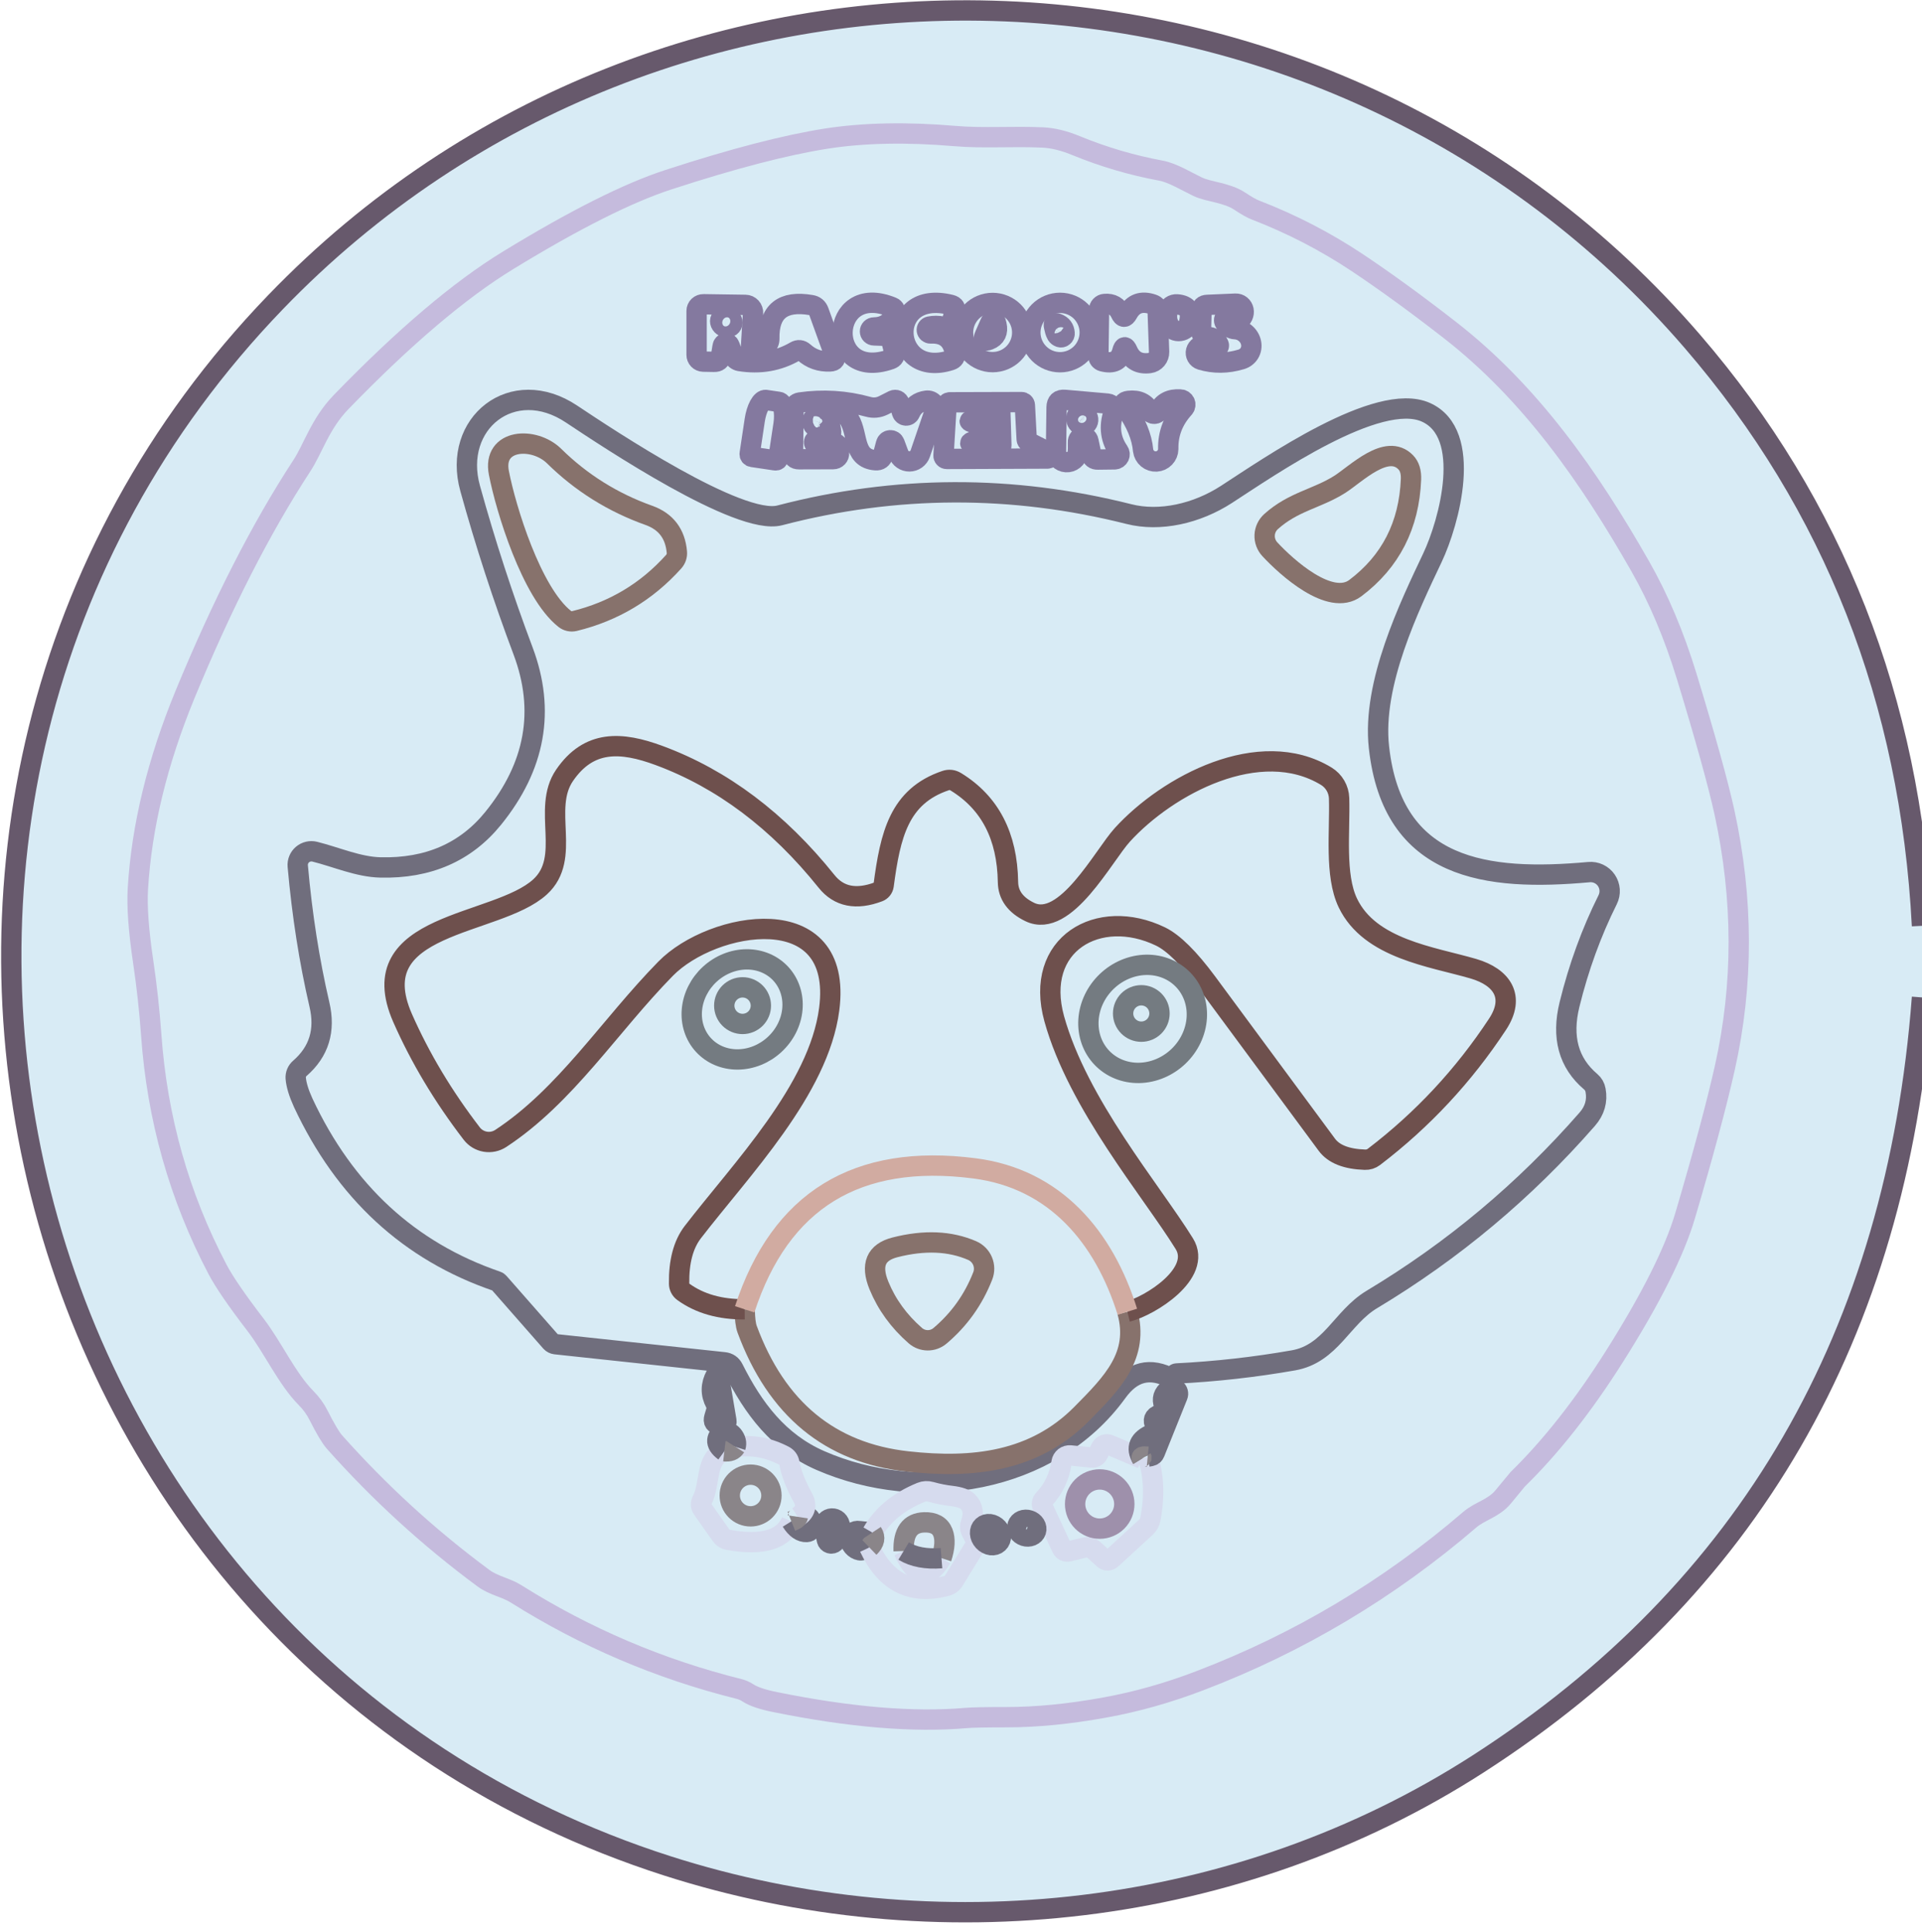 <svg width="189" height="190" viewBox="0 0 189 190" fill="#d8ebf5" xmlns="http://www.w3.org/2000/svg">
<path d="M189 91.04C187.853 68.86 180.33 49.707 166.43 33.58C130.45 -8.17 65.45 -10.09 27.09 29.72C-20.63 79.25 0.4 162.52 65.56 183.46C92.03 191.96 121.78 188.62 145.33 173.47C171.93 156.35 186.487 131.22 189 98.08" stroke="#67596C" stroke-width="2"/>
<path d="M76.25 167.38C83.583 168.867 89.827 169.387 94.98 168.94C95.567 168.887 96.903 168.86 98.99 168.86C101.937 168.86 105.153 168.543 108.64 167.91C111.733 167.35 114.833 166.477 117.94 165.29C127.7 161.57 136.567 156.283 144.54 149.43C145.52 148.59 146.89 148.32 147.81 147.2C148.703 146.107 149.177 145.533 149.23 145.48C152.523 142.26 155.7 138.227 158.76 133.38C162.347 127.707 164.667 123.08 165.72 119.5C167.507 113.44 168.803 108.61 169.61 105.01C171.45 96.803 171.437 88.42 169.57 79.86C168.943 77.013 167.707 72.56 165.86 66.5C164.627 62.473 163.107 58.873 161.3 55.7C156.32 46.96 150.53 38.62 142.52 32.41C139.253 29.87 136.237 27.677 133.47 25.83C130.343 23.75 127.01 22.027 123.47 20.66C123.09 20.513 122.58 20.227 121.94 19.8C120.63 18.92 118.87 18.89 117.77 18.36C116.7 17.85 115.31 16.99 114.16 16.78C111.293 16.247 108.52 15.43 105.84 14.33C104.653 13.837 103.553 13.567 102.54 13.52C99.62 13.38 96.73 13.62 93.92 13.38C89.167 12.973 84.947 13.057 81.26 13.63C77.253 14.257 72.087 15.6 65.76 17.66C61.773 18.953 56.513 21.597 49.98 25.59C45.213 28.497 39.733 33.147 33.54 39.54C31.47 41.68 30.79 44.12 29.66 45.83C25.68 51.923 21.86 59.407 18.2 68.28C15.473 74.907 13.927 81.273 13.56 87.38C13.453 89.127 13.627 91.523 14.08 94.57C14.433 96.95 14.697 99.343 14.87 101.75C15.45 109.963 17.623 117.653 21.39 124.82C22.037 126.053 23.287 127.877 25.14 130.29C26.82 132.48 28.21 135.57 30.1 137.48C30.607 137.987 31.02 138.56 31.34 139.2C32 140.507 32.513 141.37 32.88 141.79C37.3 146.763 42.187 151.23 47.54 155.19C48.52 155.92 49.79 156.12 50.76 156.74C57.56 161.02 64.86 164.133 72.66 166.08C72.98 166.16 73.277 166.29 73.55 166.47C74.083 166.823 74.983 167.127 76.25 167.38Z" stroke="#C5BBDD" stroke-width="2"/>
<path d="M91.4 32.11C91.833 32.023 92.27 32.027 92.71 32.12C92.898 32.161 93.095 32.131 93.26 32.034C93.425 31.938 93.547 31.782 93.6 31.6L93.89 30.65C93.997 30.297 93.87 30.073 93.51 29.98C86.99 28.35 87.58 37.33 93.49 35.42C93.81 35.313 93.947 35.097 93.9 34.77C93.693 33.383 92.89 32.723 91.49 32.79C91.405 32.79 91.322 32.758 91.257 32.701C91.192 32.644 91.15 32.566 91.138 32.481C91.127 32.397 91.148 32.313 91.196 32.244C91.244 32.175 91.317 32.128 91.4 32.11Z" stroke="#84799F" stroke-width="2"/>
<path d="M100.52 32.7C100.52 32.318 100.445 31.939 100.298 31.586C100.152 31.233 99.938 30.913 99.668 30.642C99.397 30.372 99.077 30.158 98.724 30.012C98.371 29.865 97.992 29.79 97.61 29.79C97.228 29.79 96.849 29.865 96.496 30.012C96.143 30.158 95.823 30.372 95.552 30.642C95.282 30.913 95.068 31.233 94.921 31.586C94.775 31.939 94.7 32.318 94.7 32.7C94.7 33.472 95.007 34.212 95.552 34.758C96.098 35.303 96.838 35.61 97.61 35.61C98.382 35.61 99.122 35.303 99.668 34.758C100.213 34.212 100.52 33.472 100.52 32.7Z" stroke="#84799F" stroke-width="2"/>
<path d="M107.16 32.7C107.16 31.926 106.852 31.183 106.305 30.635C105.757 30.088 105.014 29.78 104.24 29.78C103.466 29.78 102.723 30.088 102.175 30.635C101.628 31.183 101.32 31.926 101.32 32.7C101.32 33.474 101.628 34.217 102.175 34.765C102.723 35.312 103.466 35.62 104.24 35.62C105.014 35.62 105.757 35.312 106.305 34.765C106.852 34.217 107.16 33.474 107.16 32.7Z" stroke="#84799F" stroke-width="2"/>
<path d="M110.88 34.5C111.293 35.44 112.02 35.84 113.06 35.7C113.321 35.663 113.559 35.531 113.729 35.328C113.898 35.125 113.988 34.866 113.98 34.6L113.84 30.57C113.827 30.25 113.667 30.037 113.36 29.93C112.247 29.55 111.423 29.847 110.89 30.82C110.643 31.267 110.413 31.26 110.2 30.8C109.887 30.127 109.36 29.823 108.62 29.89C108.472 29.9 108.334 29.966 108.232 30.076C108.13 30.185 108.072 30.329 108.07 30.48L108.01 35.01C108.01 35.129 108.05 35.244 108.122 35.338C108.194 35.432 108.295 35.499 108.41 35.53C109.47 35.81 110.12 35.48 110.36 34.54C110.493 34.027 110.667 34.013 110.88 34.5Z" stroke="#84799F" stroke-width="2"/>
<path d="M71.74 33.98L72.12 35C72.169 35.129 72.25 35.242 72.355 35.33C72.46 35.417 72.586 35.476 72.72 35.5C74.72 35.827 76.547 35.51 78.2 34.55C78.5 34.377 78.78 34.403 79.04 34.63C79.76 35.283 80.623 35.587 81.63 35.54C82.063 35.52 82.207 35.307 82.06 34.9L80.51 30.61C80.383 30.263 80.137 30.06 79.77 30C76.97 29.52 75.597 30.62 75.65 33.3C75.657 33.6 75.543 33.853 75.31 34.06L74.74 34.55C74.66 34.619 74.561 34.662 74.456 34.675C74.351 34.688 74.245 34.67 74.15 34.623C74.055 34.577 73.976 34.503 73.923 34.412C73.87 34.321 73.844 34.215 73.85 34.11L74.05 30.8C74.057 30.695 74.043 30.591 74.008 30.492C73.974 30.393 73.919 30.303 73.849 30.226C73.779 30.15 73.694 30.088 73.6 30.046C73.505 30.003 73.403 29.981 73.3 29.98L69.18 29.92C69.092 29.917 69.004 29.932 68.921 29.964C68.839 29.995 68.764 30.043 68.7 30.103C68.637 30.164 68.586 30.236 68.552 30.317C68.518 30.397 68.5 30.483 68.5 30.57V34.9C68.5 35.072 68.567 35.236 68.686 35.36C68.806 35.483 68.968 35.555 69.14 35.56L70.22 35.58C70.613 35.593 70.84 35.407 70.9 35.02L71.06 34.05C71.069 33.971 71.105 33.897 71.162 33.841C71.218 33.785 71.293 33.75 71.372 33.742C71.451 33.734 71.531 33.753 71.598 33.796C71.665 33.839 71.715 33.904 71.74 33.98Z" stroke="#84799F" stroke-width="2"/>
<path d="M85.94 32.2C86.96 32.18 87.647 31.713 88 30.8C88.043 30.687 88.039 30.562 87.991 30.452C87.942 30.341 87.852 30.255 87.74 30.21C81.4 27.6 81.1 37.6 87.57 35.33C87.903 35.21 88.027 34.98 87.94 34.64L87.67 33.57C87.633 33.418 87.548 33.282 87.427 33.183C87.306 33.084 87.156 33.026 87 33.02L85.94 32.98C85.837 32.98 85.737 32.939 85.664 32.866C85.591 32.793 85.55 32.694 85.55 32.59C85.55 32.487 85.591 32.387 85.664 32.314C85.737 32.241 85.837 32.2 85.94 32.2Z" stroke="#84799F" stroke-width="2"/>
<path d="M114.83 30.58C114.69 31.12 114.747 31.607 115 32.04C115.106 32.218 115.262 32.362 115.448 32.452C115.635 32.542 115.845 32.574 116.05 32.545C116.255 32.517 116.448 32.428 116.602 32.289C116.757 32.151 116.868 31.971 116.92 31.77C117.213 30.63 116.823 30.017 115.75 29.93C115.545 29.914 115.34 29.97 115.172 30.088C115.004 30.207 114.883 30.381 114.83 30.58Z" stroke="#84799F" stroke-width="2"/>
<path d="M120.95 31.15C121.457 31.423 121.747 31.54 121.82 31.5C121.99 31.402 122.128 31.25 122.212 31.068C122.296 30.886 122.322 30.685 122.285 30.496C122.249 30.308 122.151 30.143 122.009 30.028C121.867 29.912 121.688 29.853 121.5 29.86L118.71 29.98C118.343 29.993 118.157 30.18 118.15 30.54L118.1 32.47C118.093 32.877 118.293 33.093 118.7 33.12C119.253 33.147 119.633 33.4 119.84 33.88C119.858 33.923 119.864 33.97 119.857 34.015C119.85 34.061 119.83 34.104 119.8 34.139C119.77 34.175 119.731 34.201 119.686 34.215C119.642 34.229 119.595 34.231 119.55 34.22L118.47 33.98C118.287 33.944 118.097 33.98 117.938 34.079C117.78 34.178 117.665 34.334 117.617 34.513C117.57 34.693 117.593 34.883 117.683 35.044C117.773 35.206 117.922 35.326 118.1 35.38C119.38 35.76 120.697 35.747 122.05 35.34C122.395 35.24 122.682 35.02 122.861 34.721C123.039 34.421 123.097 34.06 123.023 33.704C122.95 33.347 122.751 33.017 122.461 32.773C122.171 32.528 121.809 32.386 121.44 32.37C121.12 32.357 120.797 32.15 120.47 31.75C120.409 31.681 120.375 31.593 120.373 31.501C120.37 31.41 120.401 31.32 120.458 31.248C120.515 31.177 120.596 31.127 120.686 31.11C120.776 31.091 120.87 31.106 120.95 31.15Z" stroke="#84799F" stroke-width="2"/>
<path d="M115.7 135.06C119.56 134.867 123.39 134.437 127.19 133.77C130.87 133.12 131.95 129.56 134.89 127.79C142.87 123.003 149.933 117.093 156.08 110.06C156.82 109.213 157.093 108.263 156.9 107.21C156.84 106.87 156.68 106.59 156.42 106.37C154.24 104.523 153.547 101.99 154.34 98.77C155.24 95.11 156.49 91.677 158.09 88.47C158.239 88.17 158.306 87.836 158.284 87.502C158.261 87.168 158.151 86.847 157.963 86.57C157.776 86.294 157.518 86.073 157.217 85.931C156.916 85.788 156.582 85.729 156.25 85.76C146.21 86.67 136.93 85.59 135.6 73.48C134.9 67.22 138.62 59.58 140.86 54.84C142.51 51.36 144.89 42.63 140.21 40.54C135.5 38.44 124.82 45.89 120.6 48.62C117.68 50.51 114.06 51.33 111 50.55C99.52 47.657 88.077 47.7 76.67 50.68C72.7 51.71 59.85 43.14 56.21 40.72C50.41 36.84 44.45 41.63 46.23 48.02C47.723 53.42 49.46 58.753 51.44 64.02C53.633 69.867 52.65 75.353 48.49 80.48C45.79 83.807 42.097 85.413 37.41 85.3C35.24 85.25 33.1 84.29 30.95 83.75C30.741 83.698 30.523 83.697 30.313 83.746C30.104 83.795 29.909 83.893 29.746 84.032C29.582 84.171 29.455 84.347 29.374 84.545C29.293 84.743 29.261 84.957 29.28 85.17C29.707 89.97 30.417 94.507 31.41 98.78C32.01 101.327 31.37 103.417 29.49 105.05C29.351 105.167 29.241 105.317 29.17 105.485C29.098 105.654 29.068 105.837 29.08 106.02C29.133 106.68 29.38 107.49 29.82 108.45C33.913 117.203 40.257 123.05 48.85 125.99C48.935 126.016 49.011 126.068 49.07 126.14L54.18 131.96C54.296 132.083 54.448 132.16 54.61 132.18L71.21 133.96C71.623 134.007 71.923 134.213 72.11 134.58C74.08 138.5 76.55 141.82 80.67 143.62C90.43 147.89 103.31 145.93 109.85 136.9C111.33 134.85 113.1 134.4 115.26 135.57C115.276 135.577 115.293 135.58 115.31 135.58C115.327 135.58 115.344 135.577 115.359 135.57C115.375 135.564 115.388 135.554 115.398 135.542C115.409 135.53 115.416 135.515 115.42 135.5C115.447 135.407 115.473 135.313 115.5 135.22C115.513 135.176 115.539 135.137 115.574 135.108C115.61 135.079 115.654 135.062 115.7 135.06Z" stroke="#706E7D" stroke-width="2"/>
<path d="M80.25 43.25L81.09 43.14C81.597 43.073 81.803 42.79 81.71 42.29L81.6 41.75C81.555 41.536 81.585 41.313 81.682 41.118C81.78 40.923 81.941 40.766 82.139 40.674C82.337 40.581 82.56 40.558 82.772 40.608C82.985 40.658 83.174 40.779 83.31 40.95C84.52 42.44 83.69 45.09 86.12 45.26C86.493 45.28 86.73 45.11 86.83 44.75L87.13 43.62C87.153 43.529 87.205 43.448 87.278 43.388C87.351 43.329 87.441 43.294 87.535 43.29C87.629 43.285 87.722 43.311 87.8 43.363C87.879 43.416 87.938 43.492 87.97 43.58L88.36 44.63C88.44 44.849 88.586 45.038 88.778 45.171C88.97 45.304 89.199 45.375 89.432 45.372C89.666 45.37 89.893 45.296 90.082 45.159C90.272 45.023 90.414 44.831 90.49 44.61L91.93 40.4C91.972 40.277 91.982 40.146 91.959 40.019C91.936 39.891 91.881 39.772 91.799 39.671C91.717 39.571 91.61 39.494 91.49 39.446C91.369 39.399 91.238 39.383 91.11 39.4C90.33 39.5 89.787 39.907 89.48 40.62C89.447 40.699 89.391 40.764 89.318 40.809C89.246 40.853 89.161 40.873 89.076 40.866C88.99 40.86 88.908 40.827 88.841 40.772C88.773 40.717 88.724 40.643 88.7 40.56L88.44 39.64C88.423 39.58 88.393 39.524 88.352 39.477C88.311 39.429 88.26 39.391 88.203 39.365C88.146 39.34 88.084 39.327 88.021 39.328C87.958 39.328 87.897 39.343 87.84 39.37L86.87 39.86C86.383 40.1 85.88 40.147 85.36 40C83.173 39.393 80.937 39.253 78.65 39.58C78.479 39.606 78.324 39.691 78.21 39.822C78.097 39.952 78.033 40.117 78.03 40.29L77.98 44.56C77.973 44.96 78.17 45.16 78.57 45.16L81.94 45.15C82.017 45.15 82.094 45.134 82.165 45.104C82.237 45.073 82.301 45.029 82.354 44.973C82.407 44.916 82.449 44.85 82.476 44.777C82.502 44.705 82.514 44.627 82.51 44.55L82.48 44.14C82.453 43.673 82.217 43.507 81.77 43.64C81.223 43.807 80.707 43.83 80.22 43.71C80.167 43.698 80.121 43.669 80.089 43.626C80.057 43.583 80.041 43.53 80.045 43.476C80.049 43.421 80.071 43.369 80.108 43.328C80.146 43.287 80.196 43.259 80.25 43.25Z" stroke="#84799F" stroke-width="2"/>
<path d="M101.14 43.47C101.089 43.445 101.045 43.407 101.013 43.359C100.982 43.312 100.963 43.257 100.96 43.2L100.78 39.84C100.775 39.759 100.739 39.682 100.68 39.627C100.62 39.571 100.542 39.54 100.46 39.54L93.4 39.56C93.319 39.56 93.24 39.591 93.181 39.647C93.121 39.702 93.085 39.779 93.08 39.86L92.78 44.79C92.777 44.834 92.784 44.877 92.798 44.919C92.813 44.96 92.836 44.997 92.866 45.029C92.896 45.061 92.933 45.087 92.973 45.104C93.013 45.121 93.056 45.13 93.1 45.13L103.01 45.09C103.08 45.087 103.147 45.061 103.2 45.016C103.254 44.972 103.291 44.911 103.307 44.843C103.323 44.775 103.316 44.704 103.288 44.64C103.26 44.576 103.211 44.524 103.15 44.49L101.14 43.47Z" stroke="#84799F" stroke-width="2"/>
<path d="M106 43.49C105.991 43.358 106.033 43.227 106.118 43.125C106.202 43.023 106.322 42.956 106.454 42.94C106.585 42.923 106.718 42.957 106.825 43.035C106.932 43.114 107.006 43.23 107.03 43.36L107.31 44.68C107.383 45.027 107.597 45.197 107.95 45.19L109.61 45.17C109.7 45.167 109.787 45.141 109.863 45.093C109.938 45.045 110 44.978 110.041 44.898C110.082 44.819 110.1 44.729 110.095 44.64C110.09 44.551 110.06 44.464 110.01 44.39C109.203 43.23 109.033 41.96 109.5 40.58C109.532 40.483 109.542 40.38 109.529 40.279C109.515 40.178 109.48 40.081 109.424 39.996C109.368 39.91 109.294 39.838 109.207 39.785C109.12 39.733 109.022 39.7 108.92 39.69L104.71 39.32C104.177 39.273 103.907 39.517 103.9 40.05L103.84 44.38C103.839 44.652 103.941 44.913 104.126 45.111C104.311 45.309 104.564 45.429 104.835 45.446C105.107 45.464 105.376 45.378 105.588 45.206C105.801 45.035 105.941 44.789 105.98 44.52C106.007 44.313 106.013 43.97 106 43.49Z" stroke="#84799F" stroke-width="2"/>
<path d="M113.06 40.43C112.647 39.643 111.953 39.307 110.98 39.42C110.493 39.48 110.393 39.71 110.68 40.11C111.707 41.537 112.283 42.933 112.41 44.3C112.45 44.611 112.606 44.896 112.847 45.097C113.088 45.298 113.397 45.399 113.71 45.382C114.024 45.364 114.319 45.228 114.536 45.001C114.753 44.775 114.876 44.474 114.88 44.16C114.847 42.64 115.363 41.297 116.43 40.13C116.494 40.059 116.537 39.97 116.553 39.876C116.57 39.781 116.559 39.684 116.522 39.595C116.486 39.506 116.425 39.429 116.347 39.374C116.268 39.318 116.176 39.285 116.08 39.28C115.047 39.213 114.333 39.59 113.94 40.41C113.902 40.493 113.841 40.564 113.764 40.614C113.687 40.665 113.598 40.692 113.506 40.694C113.415 40.697 113.324 40.673 113.245 40.626C113.166 40.579 113.102 40.511 113.06 40.43Z" stroke="#84799F" stroke-width="2"/>
<path d="M73.95 44.93L76.24 45.27C76.275 45.276 76.312 45.274 76.347 45.266C76.382 45.257 76.415 45.242 76.443 45.22C76.472 45.199 76.497 45.172 76.515 45.141C76.533 45.11 76.545 45.076 76.55 45.04L77.05 41.72C77.132 41.167 77.13 40.624 77.044 40.212C76.958 39.799 76.794 39.55 76.59 39.52L75.3 39.33C75.096 39.302 74.868 39.493 74.665 39.862C74.463 40.231 74.303 40.748 74.22 41.3L73.72 44.62C73.714 44.656 73.716 44.692 73.724 44.727C73.733 44.762 73.748 44.794 73.77 44.823C73.791 44.852 73.818 44.877 73.849 44.895C73.88 44.913 73.914 44.925 73.95 44.93Z" stroke="#84799F" stroke-width="2"/>
<path d="M70.43 138.74L70.24 139.38C70.12 139.793 70.273 140.027 70.7 140.08C70.873 140.107 71.043 140.097 71.21 140.05C71.39 140.003 71.463 139.89 71.43 139.71L70.68 135.28C70.633 134.98 70.537 134.963 70.39 135.23C69.883 136.163 69.87 137.08 70.35 137.98C70.483 138.227 70.51 138.48 70.43 138.74Z" stroke="#706E7D" stroke-width="2"/>
<path d="M112.29 143.44L109.1 142.08C108.948 142.016 108.777 142.011 108.623 142.067C108.469 142.122 108.343 142.234 108.27 142.38L107.97 142.99C107.917 143.101 107.831 143.193 107.722 143.254C107.612 143.315 107.486 143.341 107.36 143.33L105.25 143.12C105.047 143.102 104.845 143.162 104.685 143.286C104.525 143.411 104.42 143.591 104.39 143.79C104.183 145.203 103.6 146.42 102.64 147.44C102.551 147.534 102.493 147.652 102.471 147.778C102.45 147.905 102.467 148.034 102.52 148.15L104.42 152.24C104.477 152.363 104.575 152.463 104.697 152.521C104.819 152.58 104.958 152.593 105.09 152.56L106.64 152.18C106.993 152.093 107.307 152.173 107.58 152.42L108.5 153.26C108.773 153.513 109.05 153.513 109.33 153.26L112.68 150.18C112.913 149.96 113.06 149.697 113.12 149.39C113.56 147.137 113.473 145.087 112.86 143.24" stroke="#D6DBEE" stroke-width="2"/>
<path d="M112.86 143.24L113.18 143.18C113.36 143.14 113.483 143.033 113.55 142.86L115.8 137.26C115.846 137.147 115.854 137.023 115.821 136.906C115.789 136.788 115.719 136.685 115.622 136.612C115.525 136.539 115.406 136.5 115.285 136.502C115.163 136.503 115.045 136.545 114.95 136.62C114.39 137.047 114.23 137.567 114.47 138.18C114.65 138.64 114.507 138.947 114.04 139.1C113.473 139.28 113.33 139.643 113.61 140.19C113.646 140.262 113.668 140.341 113.672 140.422C113.677 140.503 113.665 140.584 113.636 140.66C113.608 140.736 113.565 140.806 113.509 140.864C113.452 140.923 113.385 140.969 113.31 141C111.997 141.553 111.657 142.367 112.29 143.44" stroke="#706E7D" stroke-width="2"/>
<path d="M112.86 143.24C112.367 143.193 112.177 143.26 112.29 143.44" stroke="#8A8589" stroke-width="2"/>
<path d="M71.23 142.71C69.3 143.42 69.92 145.83 69.03 147.55C68.883 147.837 68.9 148.113 69.08 148.38L70.91 150.98C71.083 151.227 71.317 151.373 71.61 151.42C74.963 152.02 77.033 151.413 77.82 149.6" stroke="#D6DBEE" stroke-width="2"/>
<path d="M77.82 149.6C78.273 150.327 78.777 150.677 79.33 150.65C79.411 150.646 79.491 150.624 79.563 150.587C79.635 150.549 79.698 150.496 79.748 150.431C79.797 150.366 79.832 150.291 79.85 150.212C79.868 150.132 79.868 150.05 79.85 149.97L79.76 149.58C79.687 149.253 79.48 149.1 79.14 149.12L78.45 149.16" stroke="#706E7D" stroke-width="2"/>
<path d="M78.45 149.16C79.203 148.673 79.373 148.05 78.96 147.29C78.24 145.977 77.793 144.837 77.62 143.87C77.567 143.55 77.397 143.313 77.11 143.16C75.557 142.347 73.963 142.053 72.33 142.28" stroke="#D6DBEE" stroke-width="2"/>
<path d="M72.33 142.28C72.45 141.9 72.357 141.52 72.05 141.14C71.943 141.009 71.799 140.913 71.637 140.864C71.475 140.816 71.302 140.818 71.139 140.87C70.977 140.921 70.834 141.02 70.727 141.154C70.62 141.287 70.555 141.45 70.54 141.62C70.507 141.987 70.737 142.35 71.23 142.71" stroke="#706E7D" stroke-width="2"/>
<path d="M72.33 142.28C72.11 142.627 71.743 142.77 71.23 142.71" stroke="#8A8589" stroke-width="2"/>
<path d="M78.45 149.16C78.43 149.293 78.22 149.44 77.82 149.6" stroke="#8A8589" stroke-width="2"/>
<path d="M85.78 150.7L84.51 150.56C84.263 150.516 84.028 150.574 83.856 150.72C83.684 150.867 83.59 151.09 83.594 151.34C83.598 151.591 83.7 151.849 83.877 152.057C84.055 152.265 84.293 152.406 84.54 152.45C84.713 152.49 85.03 152.397 85.49 152.17" stroke="#706E7D" stroke-width="2"/>
<path d="M85.49 152.17C87.09 155.597 89.613 156.86 93.06 155.96C93.393 155.873 93.647 155.683 93.82 155.39L95.78 152.2C95.872 152.051 95.924 151.879 95.931 151.703C95.938 151.526 95.9 151.35 95.82 151.19L95.52 150.63C95.38 150.35 95.363 150.063 95.47 149.77C95.797 148.883 95.697 148.18 95.17 147.66C94.89 147.387 94.37 147.203 93.61 147.11C92.903 147.03 92.21 146.893 91.53 146.7C91.203 146.607 90.883 146.623 90.57 146.75C88.37 147.65 86.773 148.967 85.78 150.7" stroke="#D6DBEE" stroke-width="2"/>
<path d="M85.49 152.17C86.003 151.677 86.1 151.187 85.78 150.7" stroke="#8A8589" stroke-width="2"/>
<path d="M82.05 151.67C82.597 151.17 82.77 150.58 82.57 149.9C82.522 149.704 82.398 149.534 82.226 149.429C82.053 149.324 81.846 149.292 81.65 149.34C81.454 149.388 81.284 149.511 81.179 149.684C81.074 149.857 81.042 150.064 81.09 150.26L81.31 151.42C81.325 151.498 81.361 151.57 81.413 151.63C81.465 151.689 81.532 151.734 81.608 151.76C81.683 151.785 81.763 151.79 81.841 151.774C81.918 151.759 81.991 151.723 82.05 151.67Z" stroke="#706E7D" stroke-width="2"/>
<path d="M101.874 150.562C101.94 150.358 101.908 150.131 101.785 149.931C101.662 149.732 101.459 149.577 101.219 149.499C101.1 149.461 100.976 149.443 100.854 149.446C100.732 149.449 100.614 149.474 100.507 149.518C100.4 149.563 100.306 149.626 100.23 149.705C100.154 149.784 100.099 149.877 100.066 149.978C100 150.182 100.032 150.409 100.155 150.609C100.278 150.808 100.481 150.963 100.721 151.041C100.84 151.079 100.964 151.097 101.086 151.094C101.208 151.091 101.326 151.066 101.433 151.022C101.54 150.977 101.634 150.914 101.71 150.835C101.786 150.756 101.841 150.663 101.874 150.562Z" stroke="#706E7D" stroke-width="2"/>
<path d="M98.162 151.73C98.345 151.561 98.44 151.311 98.426 151.038C98.412 150.764 98.291 150.488 98.089 150.27C97.989 150.162 97.871 150.072 97.744 150.005C97.617 149.937 97.483 149.894 97.348 149.877C97.213 149.861 97.081 149.871 96.959 149.907C96.837 149.944 96.728 150.006 96.638 150.09C96.455 150.259 96.36 150.508 96.374 150.782C96.388 151.056 96.509 151.332 96.711 151.55C96.811 151.658 96.928 151.748 97.056 151.815C97.183 151.883 97.317 151.926 97.452 151.943C97.587 151.959 97.719 151.949 97.841 151.913C97.963 151.876 98.072 151.814 98.162 151.73Z" stroke="#706E7D" stroke-width="2"/>
<path d="M96.84 32.97C96.62 33.463 96.763 33.61 97.27 33.41C97.917 33.157 98.157 32.66 97.99 31.92C97.83 31.227 97.61 31.203 97.33 31.85L96.84 32.97Z" stroke="#84799F" stroke-width="2"/>
<path d="M103.65 32.11C103.715 32.383 103.769 32.683 103.914 32.923C103.976 33.026 104.075 33.102 104.21 33.15C104.267 33.17 104.327 33.176 104.387 33.166C104.446 33.156 104.502 33.131 104.55 33.093C104.597 33.055 104.635 33.006 104.66 32.95C104.684 32.893 104.695 32.831 104.69 32.77C104.657 32.297 104.42 31.98 103.98 31.82C103.687 31.713 103.577 31.81 103.65 32.11V32.11Z" stroke="#84799F" stroke-width="2"/>
<path d="M71.973 31.93C72.037 31.804 72.039 31.654 71.98 31.513C71.921 31.372 71.806 31.251 71.659 31.177C71.586 31.14 71.508 31.116 71.429 31.106C71.35 31.096 71.271 31.1 71.198 31.118C71.124 31.136 71.057 31.167 71 31.211C70.943 31.254 70.898 31.308 70.867 31.37C70.803 31.496 70.801 31.646 70.86 31.787C70.919 31.928 71.034 32.049 71.181 32.123C71.254 32.16 71.332 32.184 71.411 32.194C71.49 32.204 71.569 32.2 71.642 32.182C71.716 32.164 71.783 32.133 71.84 32.089C71.897 32.046 71.942 31.992 71.973 31.93Z" stroke="#84799F" stroke-width="2"/>
<path d="M63.81 50.68C60.257 49.413 57.15 47.47 54.49 44.85C52.52 42.91 48.39 43.13 49.06 46.51C49.75 50.06 52.26 58.26 55.52 60.85C55.654 60.959 55.811 61.035 55.979 61.074C56.148 61.112 56.322 61.111 56.49 61.07C60.343 60.13 63.593 58.187 66.24 55.24C66.357 55.111 66.445 54.96 66.501 54.796C66.556 54.633 66.576 54.46 66.56 54.29C66.4 52.483 65.483 51.28 63.81 50.68Z" stroke="#87726C" stroke-width="2"/>
<path d="M131.73 47.64C129.49 49.05 127.18 49.32 124.99 51.29C124.802 51.46 124.649 51.665 124.541 51.894C124.433 52.123 124.371 52.372 124.36 52.625C124.349 52.878 124.388 53.131 124.476 53.369C124.563 53.606 124.697 53.825 124.87 54.01C126.5 55.77 130.81 59.69 133.28 57.83C136.747 55.217 138.57 51.65 138.75 47.13C138.777 46.403 138.607 45.85 138.24 45.47C136.38 43.53 133.34 46.62 131.73 47.64Z" stroke="#87726C" stroke-width="2"/>
<path d="M73.23 128.75C73.243 129.657 73.323 130.31 73.47 130.71C76.363 138.537 81.62 142.87 89.24 143.71C95.7 144.43 101.72 143.73 106.36 139.04C109.41 135.96 112.04 133.29 110.86 128.99" stroke="#87726C" stroke-width="2"/>
<path d="M110.86 128.99C113.11 128.43 118.25 125.2 116.46 122.3C113.2 117.04 106.01 108.6 103.67 100.19C101.63 92.83 108.03 89.15 114.12 92.09C115.393 92.71 116.913 94.213 118.68 96.6C122.607 101.92 126.537 107.24 130.47 112.56C131.15 113.487 132.4 113.98 134.22 114.04C134.547 114.053 134.843 113.96 135.11 113.76C139.883 110.12 143.933 105.773 147.26 100.72C149.03 98.03 147.71 96.09 144.89 95.26C140.81 94.07 134.71 93.32 132.54 88.79C131.23 86.05 131.78 81.75 131.68 78.49C131.665 78.054 131.542 77.628 131.322 77.251C131.102 76.874 130.792 76.558 130.42 76.33C123.88 72.36 114.82 77.21 110.37 82.09C108.5 84.14 104.76 91.38 101.26 89.68C99.853 89 99.14 88.02 99.12 86.74C99.053 82.22 97.347 78.933 94 76.88C93.673 76.68 93.333 76.64 92.98 76.76C88.4 78.31 87.55 82.11 86.89 87.08C86.869 87.217 86.813 87.345 86.727 87.453C86.641 87.56 86.528 87.642 86.4 87.69C84.2 88.523 82.493 88.183 81.28 86.67C76.507 80.717 71.023 76.593 64.83 74.3C61.06 72.9 57.9 72.75 55.51 76.25C53.25 79.57 56.26 84.34 53.1 87.22C48.81 91.13 35.43 90.64 39.59 100.11C41.317 104.03 43.583 107.817 46.39 111.47C46.715 111.894 47.19 112.18 47.718 112.269C48.247 112.358 48.79 112.244 49.24 111.95C55.64 107.75 59.93 100.89 65.45 95.26C70.05 90.56 82.97 88.24 81.54 99.24C80.51 107.15 72.9 114.96 68.12 121.17C67.193 122.383 66.747 124.07 66.78 126.23C66.78 126.385 66.817 126.538 66.888 126.677C66.959 126.816 67.063 126.937 67.19 127.03C68.803 128.197 70.817 128.77 73.23 128.75" stroke="#6E504D" stroke-width="2"/>
<path d="M110.86 128.99C108.56 121.65 103.77 115.91 95.82 114.89C84.267 113.403 76.737 118.023 73.23 128.75" stroke="#D1ABA1" stroke-width="2"/>
<path d="M76.786 95.761C75.942 94.843 74.732 94.332 73.421 94.339C72.111 94.347 70.808 94.872 69.799 95.8C68.789 96.728 68.157 97.983 68.04 99.288C67.922 100.593 68.331 101.842 69.174 102.759C70.018 103.677 71.228 104.188 72.538 104.181C73.849 104.173 75.152 103.648 76.161 102.72C77.171 101.792 77.803 100.537 77.92 99.232C78.037 97.927 77.629 96.678 76.786 95.761Z" stroke="#747B81" stroke-width="2"/>
<path d="M116.365 96.362C115.431 95.385 114.113 94.85 112.701 94.876C111.289 94.903 109.899 95.488 108.837 96.503C107.774 97.518 107.127 98.88 107.036 100.289C106.946 101.699 107.42 103.04 108.355 104.018C109.289 104.995 110.607 105.53 112.019 105.504C113.431 105.477 114.821 104.892 115.883 103.877C116.946 102.862 117.593 101.5 117.684 100.091C117.774 98.681 117.3 97.34 116.365 96.362Z" stroke="#747B81" stroke-width="2"/>
<path d="M80.81 41.54C80.983 41.373 80.953 41.25 80.72 41.17L80.36 41.06C80.298 41.041 80.233 41.037 80.17 41.05C80.106 41.063 80.047 41.092 79.998 41.134C79.949 41.176 79.912 41.23 79.889 41.29C79.867 41.351 79.86 41.416 79.87 41.48C79.957 42.053 80.27 42.073 80.81 41.54Z" stroke="#84799F" stroke-width="2"/>
<path d="M96.65 41.68L96.85 42.48C96.943 42.847 96.81 43.09 96.45 43.21C96.23 43.277 96.003 43.337 95.77 43.39C95.297 43.503 95.29 43.637 95.75 43.79L97.65 44.41C97.745 44.443 97.847 44.451 97.946 44.436C98.046 44.42 98.14 44.381 98.221 44.321C98.301 44.261 98.366 44.182 98.41 44.091C98.453 44 98.474 43.901 98.47 43.8L98.37 40.54C98.365 40.421 98.32 40.308 98.243 40.218C98.165 40.128 98.06 40.067 97.944 40.044C97.827 40.021 97.706 40.037 97.601 40.091C97.495 40.145 97.41 40.232 97.36 40.34C97.04 41.053 96.507 41.397 95.76 41.37C95.233 41.35 95.223 41.423 95.73 41.59C95.883 41.637 96.053 41.607 96.24 41.5C96.453 41.387 96.59 41.447 96.65 41.68Z" stroke="#84799F" stroke-width="2"/>
<path d="M106.705 41.793C106.772 41.76 106.831 41.712 106.878 41.653C106.926 41.593 106.961 41.523 106.982 41.446C107.003 41.369 107.009 41.288 107.001 41.205C106.992 41.123 106.968 41.042 106.931 40.967C106.893 40.891 106.843 40.823 106.783 40.766C106.723 40.71 106.654 40.665 106.58 40.635C106.506 40.606 106.429 40.591 106.352 40.593C106.276 40.595 106.202 40.613 106.135 40.647C106.068 40.68 106.009 40.728 105.962 40.787C105.914 40.847 105.879 40.917 105.858 40.994C105.837 41.071 105.83 41.152 105.839 41.235C105.848 41.317 105.872 41.398 105.909 41.473C105.947 41.549 105.997 41.617 106.057 41.673C106.117 41.73 106.186 41.775 106.26 41.805C106.334 41.834 106.411 41.849 106.488 41.847C106.564 41.845 106.638 41.827 106.705 41.793Z" stroke="#84799F" stroke-width="2"/>
<path d="M74.82 98.89C74.82 98.413 74.63 97.955 74.293 97.617C73.955 97.28 73.497 97.09 73.02 97.09C72.543 97.09 72.085 97.28 71.747 97.617C71.41 97.955 71.22 98.413 71.22 98.89C71.22 99.367 71.41 99.825 71.747 100.163C72.085 100.5 72.543 100.69 73.02 100.69C73.497 100.69 73.955 100.5 74.293 100.163C74.63 99.825 74.82 99.367 74.82 98.89Z" stroke="#747B81" stroke-width="2"/>
<path d="M114.02 99.66C114.02 99.185 113.831 98.73 113.496 98.394C113.16 98.059 112.705 97.87 112.23 97.87C111.755 97.87 111.3 98.059 110.964 98.394C110.629 98.73 110.44 99.185 110.44 99.66C110.44 100.135 110.629 100.59 110.964 100.926C111.3 101.261 111.755 101.45 112.23 101.45C112.705 101.45 113.16 101.261 113.496 100.926C113.831 100.59 114.02 100.135 114.02 99.66Z" stroke="#747B81" stroke-width="2"/>
<path d="M86.43 126.41C87.203 128.29 88.397 129.933 90.01 131.34C90.343 131.63 90.768 131.793 91.209 131.798C91.651 131.804 92.08 131.652 92.42 131.37C94.32 129.77 95.727 127.8 96.64 125.46C96.821 124.995 96.814 124.478 96.623 124.016C96.431 123.554 96.068 123.183 95.61 122.98C93.423 122.027 90.887 121.92 88 122.66C86.127 123.14 85.603 124.39 86.43 126.41Z" stroke="#87726C" stroke-width="2"/>
<path d="M110.56 147.9C110.56 147.258 110.305 146.643 109.851 146.189C109.397 145.735 108.782 145.48 108.14 145.48C107.498 145.48 106.883 145.735 106.429 146.189C105.975 146.643 105.72 147.258 105.72 147.9C105.72 148.542 105.975 149.157 106.429 149.611C106.883 150.065 107.498 150.32 108.14 150.32C108.782 150.32 109.397 150.065 109.851 149.611C110.305 149.157 110.56 148.542 110.56 147.9Z" stroke="#9E90AB" stroke-width="2"/>
<path d="M75.86 147.06C75.86 146.516 75.644 145.995 75.26 145.61C74.875 145.226 74.354 145.01 73.81 145.01C73.266 145.01 72.745 145.226 72.36 145.61C71.976 145.995 71.76 146.516 71.76 147.06C71.76 147.604 71.976 148.125 72.36 148.51C72.745 148.894 73.266 149.11 73.81 149.11C74.354 149.11 74.875 148.894 75.26 148.51C75.644 148.125 75.86 147.604 75.86 147.06Z" stroke="#8A8589" stroke-width="2"/>
<path d="M88.86 152.52C90.053 155.14 91.293 155.373 92.58 153.22" stroke="#D6DBEE" stroke-width="2"/>
<path d="M92.58 153.22C92.92 152.18 92.967 151.34 92.72 150.7C92.447 150.007 91.837 149.673 90.89 149.7C89.477 149.74 88.8 150.68 88.86 152.52" stroke="#8A8589" stroke-width="2"/>
<path d="M92.58 153.22C91.073 153.34 89.833 153.107 88.86 152.52" stroke="#706E7D" stroke-width="2"/>
</svg>
